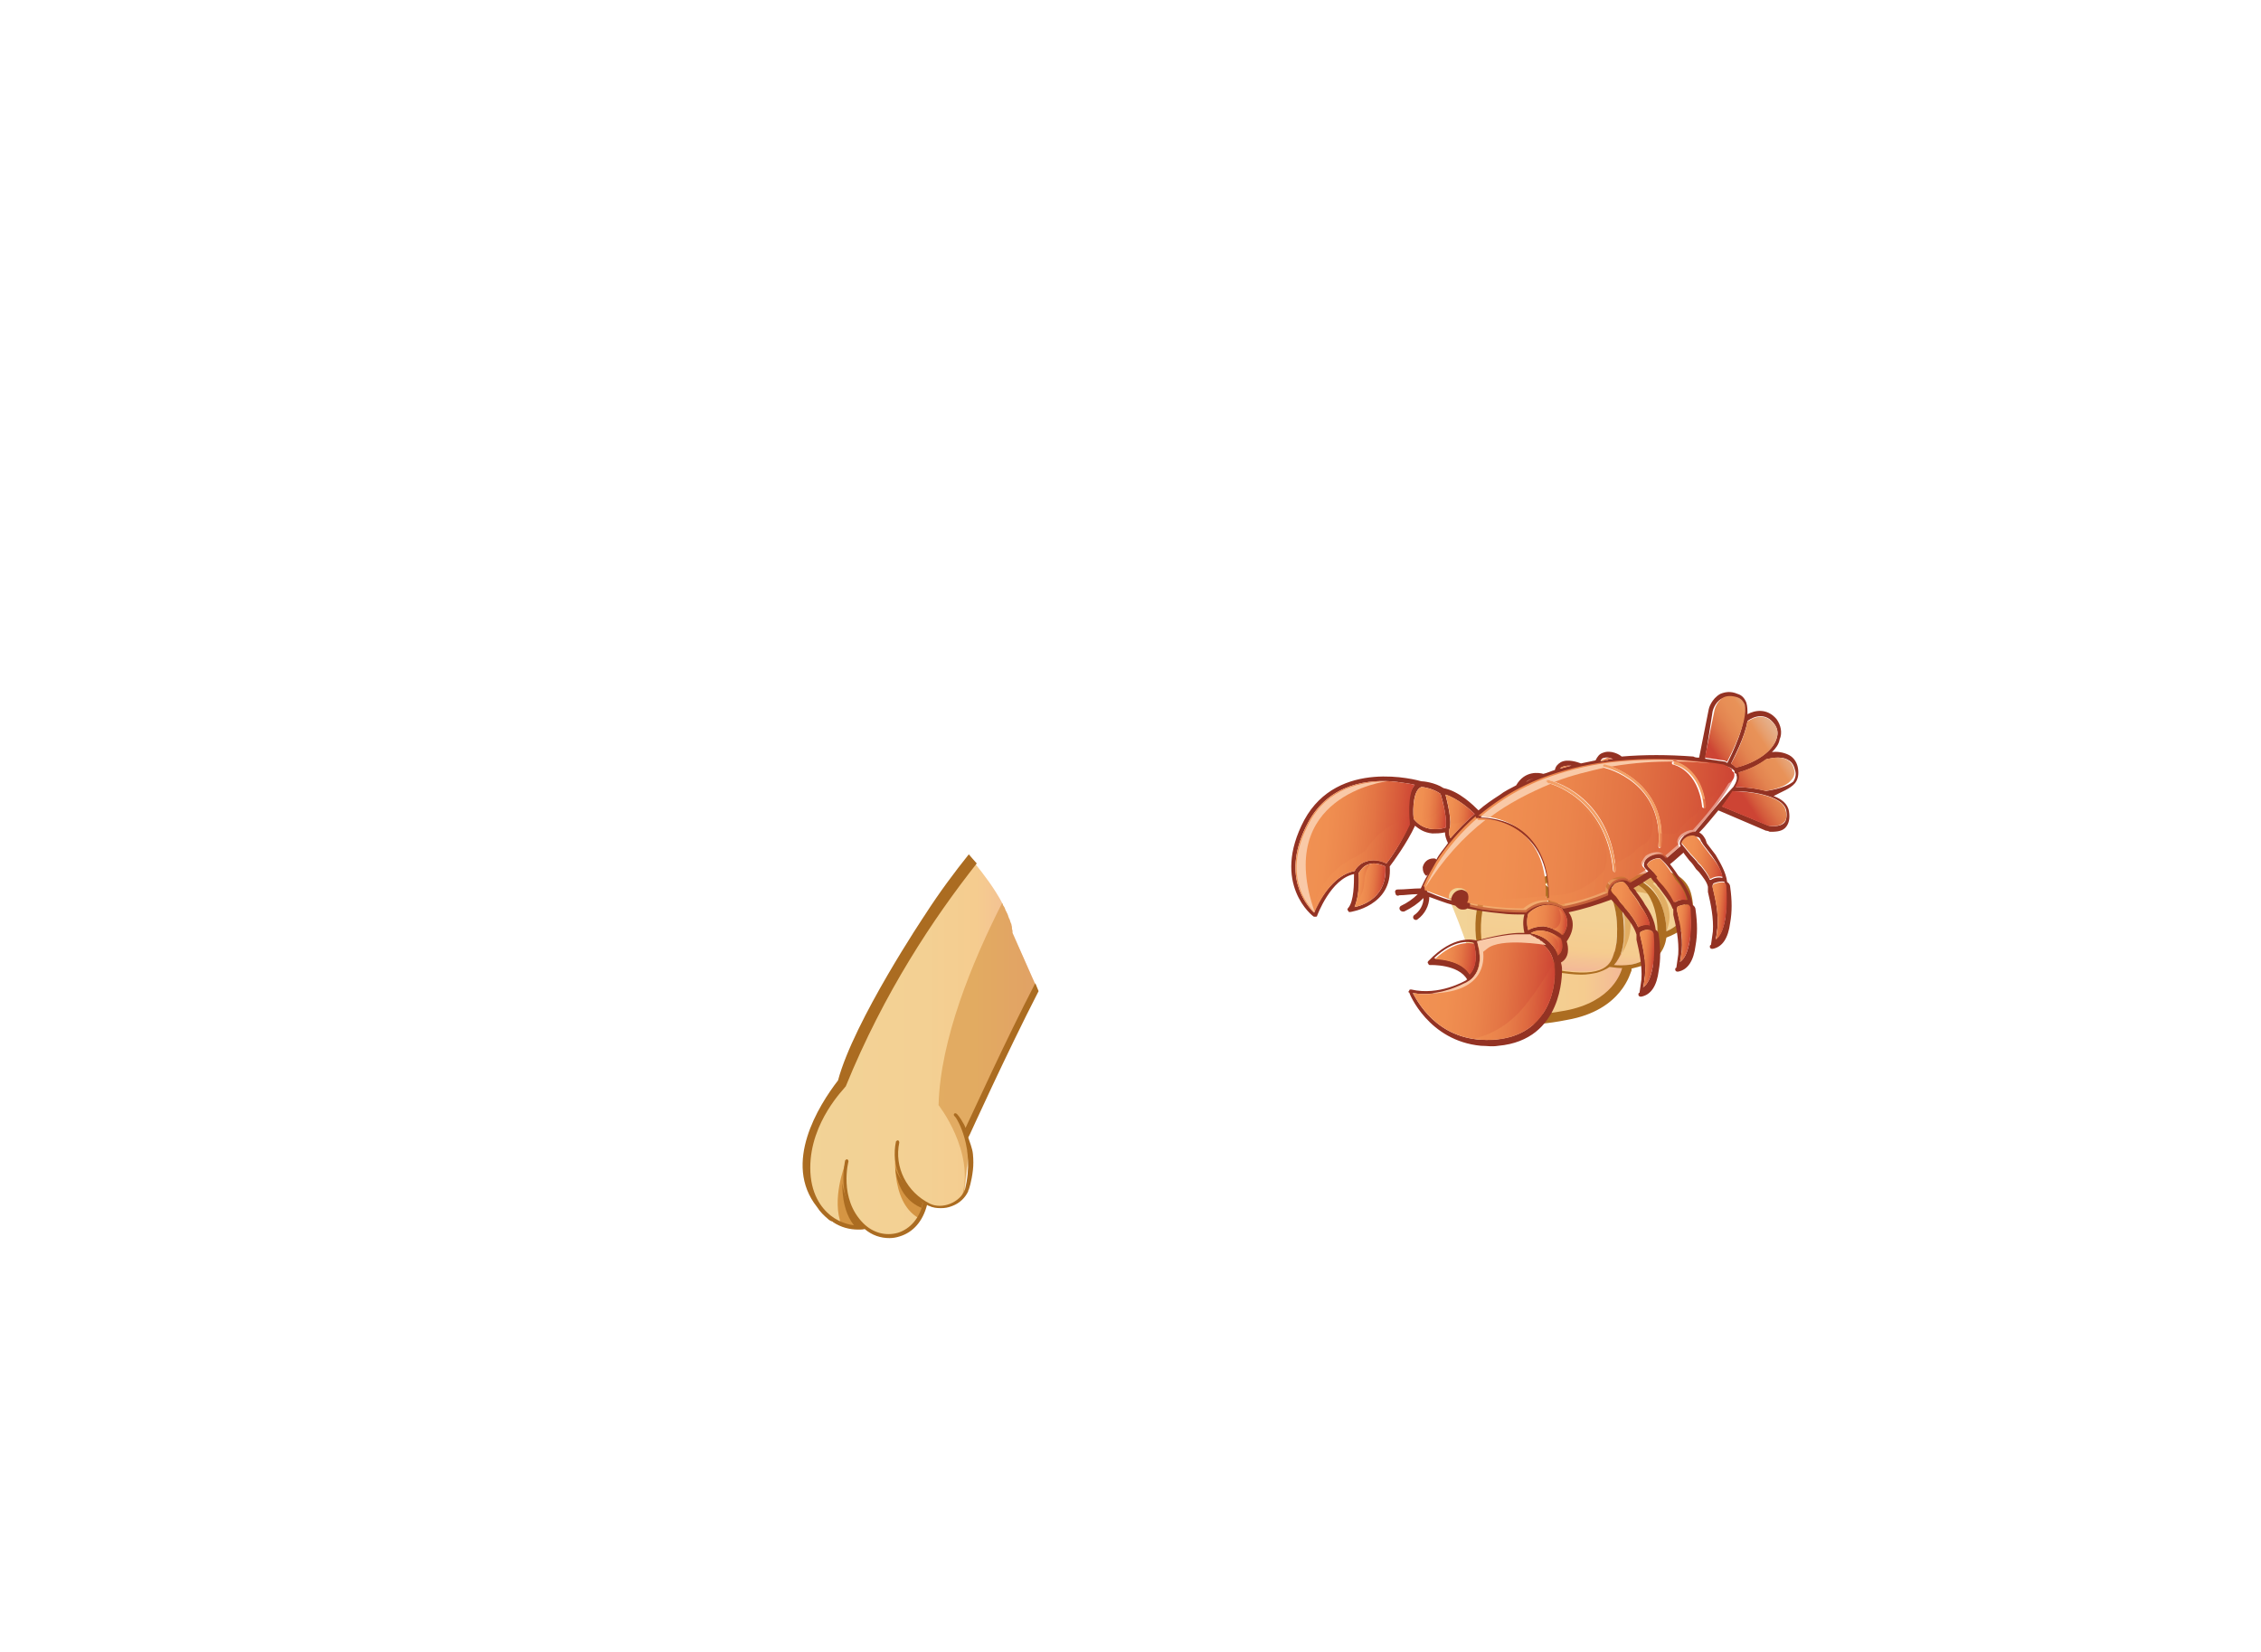 <?xml version="1.0" encoding="utf-8"?>
<!-- Generator: Adobe Illustrator 21.0.0, SVG Export Plug-In . SVG Version: 6.00 Build 0)  -->
<svg version="1.1" id="圖層_1" xmlns="http://www.w3.org/2000/svg" xmlns:xlink="http://www.w3.org/1999/xlink" x="0px" y="0px"
	 viewBox="0 0 822.9 601.4" style="enable-background:new 0 0 822.9 601.4;" xml:space="preserve">
<style type="text/css">
	.st0{fill:url(#SVGID_1_);}
	.st1{fill:#D59543;}
	.st2{fill:#AB6C21;}
	.st3{opacity:0.6;fill:#D59543;enable-background:new    ;}
	.st4{fill:url(#SVGID_2_);}
	.st5{fill:url(#SVGID_3_);}
	.st6{fill:url(#SVGID_4_);}
	.st7{fill:#E1BE3F;}
	.st8{opacity:0.6;fill:#E1BE3F;enable-background:new    ;}
	.st9{fill:url(#SVGID_5_);}
	.st10{fill:#9E9E9F;}
	.st11{fill:#5693AE;}
	.st12{fill:url(#SVGID_6_);}
	.st13{fill:url(#SVGID_7_);}
	.st14{fill:url(#SVGID_8_);}
	.st15{fill:url(#SVGID_9_);}
	.st16{fill:url(#SVGID_10_);}
	.st17{fill:url(#SVGID_11_);}
	.st18{fill:url(#SVGID_12_);}
	.st19{fill:url(#SVGID_13_);}
	.st20{fill:url(#SVGID_14_);}
	.st21{fill:url(#SVGID_15_);}
	.st22{fill:url(#SVGID_16_);}
	.st23{fill:url(#SVGID_17_);}
	.st24{fill:url(#SVGID_18_);}
	.st25{fill:url(#SVGID_19_);}
	.st26{fill:url(#SVGID_20_);}
	.st27{fill:#0D2B47;}
	.st28{opacity:0.53;fill:#21477A;enable-background:new    ;}
	.st29{opacity:0.8;fill:#21477A;enable-background:new    ;}
	.st30{opacity:0.3;fill:#21477A;enable-background:new    ;}
	.st31{fill:url(#SVGID_21_);}
	.st32{fill:#AC6D21;}
	.st33{fill:url(#SVGID_22_);}
	.st34{fill:url(#SVGID_23_);}
	.st35{fill:url(#SVGID_24_);}
	.st36{fill:url(#SVGID_25_);}
	.st37{opacity:0.6;fill:#E2BF40;enable-background:new    ;}
	.st38{fill:#933223;}
	.st39{fill:url(#SVGID_26_);}
	.st40{fill:url(#SVGID_27_);}
	.st41{fill:url(#SVGID_28_);}
	.st42{fill:url(#SVGID_29_);}
	.st43{fill:url(#SVGID_30_);}
	.st44{fill:url(#SVGID_31_);}
	.st45{fill:url(#SVGID_32_);}
	.st46{fill:url(#SVGID_33_);}
	.st47{fill:url(#SVGID_34_);}
	.st48{fill:url(#SVGID_35_);}
	.st49{fill:url(#SVGID_36_);}
	.st50{fill:url(#SVGID_37_);}
	.st51{fill:url(#SVGID_38_);}
	.st52{fill:url(#SVGID_39_);}
	.st53{fill:url(#SVGID_40_);}
	.st54{fill:url(#SVGID_41_);}
	.st55{fill:url(#SVGID_42_);}
	.st56{fill:url(#SVGID_43_);}
	.st57{fill:url(#SVGID_44_);}
	.st58{fill:url(#SVGID_45_);}
	.st59{fill:url(#SVGID_46_);}
	.st60{fill:url(#SVGID_47_);}
	.st61{fill:#F39F65;}
	.st62{opacity:0.6;}
	.st63{fill:url(#SVGID_48_);}
	.st64{fill:url(#SVGID_49_);}
	.st65{fill:url(#SVGID_50_);}
	.st66{fill:url(#SVGID_51_);}
	.st67{fill:url(#SVGID_52_);}
	.st68{opacity:0.6;fill:url(#SVGID_53_);enable-background:new    ;}
	.st69{opacity:0.6;fill:url(#SVGID_54_);enable-background:new    ;}
	.st70{opacity:0.6;fill:url(#SVGID_55_);enable-background:new    ;}
	.st71{opacity:0.6;fill:url(#SVGID_56_);enable-background:new    ;}
	.st72{opacity:0.6;fill:url(#SVGID_57_);enable-background:new    ;}
	.st73{opacity:0.6;fill:url(#SVGID_58_);enable-background:new    ;}
	.st74{opacity:0.6;fill:url(#SVGID_59_);enable-background:new    ;}
	.st75{opacity:0.6;fill:url(#SVGID_60_);enable-background:new    ;}
	.st76{fill:#F9C9A7;}
	.st77{fill:url(#SVGID_61_);}
	.st78{fill:url(#SVGID_62_);}
	.st79{fill:#D6988B;}
	.st80{fill:url(#SVGID_63_);}
	.st81{opacity:0.5;fill:#D6988B;enable-background:new    ;}
	.st82{opacity:0.4;fill:#F3B699;enable-background:new    ;}
	.st83{fill:url(#SVGID_64_);}
	.st84{fill:url(#SVGID_65_);}
	.st85{fill:url(#SVGID_66_);}
	.st86{fill:url(#SVGID_67_);}
	.st87{fill:url(#SVGID_68_);}
	.st88{fill:#236086;}
	.st89{fill:url(#SVGID_69_);}
	.st90{fill:url(#SVGID_70_);}
	.st91{fill:url(#SVGID_71_);}
	.st92{fill:url(#SVGID_72_);}
	.st93{fill:url(#SVGID_73_);}
	.st94{fill:url(#SVGID_74_);}
	.st95{fill:url(#SVGID_75_);}
	.st96{fill:url(#SVGID_76_);}
	.st97{fill:url(#SVGID_77_);}
	.st98{fill:url(#SVGID_78_);}
	.st99{opacity:0.6;fill:url(#SVGID_79_);enable-background:new    ;}
	.st100{fill:url(#SVGID_80_);}
	.st101{fill:url(#SVGID_81_);}
	.st102{fill:url(#SVGID_82_);}
	.st103{fill:url(#SVGID_83_);}
	.st104{opacity:0.6;fill:#8EC0DA;enable-background:new    ;}
	
		.st105{opacity:0.6;fill:none;stroke:#8EC0DA;stroke-width:1.183;stroke-linecap:round;stroke-miterlimit:10;enable-background:new    ;}
	.st106{fill:#95D2E9;}
	.st107{fill:#FFF9F0;}
	.st108{fill:#C5BAAE;}
	.st109{fill:none;stroke:#95D2E9;stroke-width:0.592;stroke-miterlimit:10;}
	.st110{fill:none;stroke:#95D2E9;stroke-width:0.529;stroke-miterlimit:10;}
	.st111{fill:url(#SVGID_84_);}
	.st112{fill:url(#SVGID_85_);}
	.st113{fill:url(#SVGID_86_);}
	.st114{fill:#FCF1CD;}
	.st115{fill:url(#SVGID_87_);}
	.st116{fill:#AC6E21;}
	.st117{fill:url(#SVGID_88_);}
	.st118{fill:url(#SVGID_89_);}
	.st119{opacity:0.3;fill:url(#SVGID_90_);enable-background:new    ;}
	.st120{fill:#E9D288;}
	.st121{opacity:0.6;fill:#AC6E21;enable-background:new    ;}
	.st122{fill:url(#SVGID_91_);}
	.st123{fill:url(#SVGID_92_);}
	.st124{fill:url(#SVGID_93_);}
	.st125{fill:url(#SVGID_94_);}
	.st126{fill:url(#SVGID_95_);}
	.st127{fill:url(#SVGID_96_);}
	.st128{fill:url(#SVGID_97_);}
	.st129{opacity:0.6;fill:#D69644;enable-background:new    ;}
	.st130{fill:url(#SVGID_98_);}
	.st131{fill:url(#SVGID_99_);}
	.st132{fill:url(#SVGID_100_);}
	.st133{fill:url(#SVGID_101_);}
	.st134{fill:url(#SVGID_102_);}
	.st135{fill:url(#SVGID_103_);}
	.st136{fill:url(#SVGID_104_);}
	.st137{fill:url(#SVGID_105_);}
	.st138{fill:url(#SVGID_106_);}
	.st139{fill:url(#SVGID_107_);}
	.st140{fill:url(#SVGID_108_);}
	.st141{fill:url(#SVGID_109_);}
	.st142{fill:url(#SVGID_110_);}
	.st143{fill:url(#SVGID_111_);}
	.st144{fill:url(#SVGID_112_);}
	.st145{fill:url(#SVGID_113_);}
	.st146{fill:url(#SVGID_114_);}
	.st147{fill:url(#SVGID_115_);}
	.st148{fill:url(#SVGID_116_);}
	.st149{fill:url(#SVGID_117_);}
	.st150{fill:url(#SVGID_118_);}
	.st151{fill:url(#SVGID_119_);}
	.st152{fill:url(#SVGID_120_);}
	.st153{fill:url(#SVGID_121_);}
	.st154{fill:url(#SVGID_122_);}
	.st155{fill:url(#SVGID_123_);}
	.st156{fill:url(#SVGID_124_);}
	.st157{opacity:0.6;fill:url(#SVGID_125_);enable-background:new    ;}
	.st158{opacity:0.6;fill:url(#SVGID_126_);enable-background:new    ;}
	.st159{opacity:0.6;fill:url(#SVGID_127_);enable-background:new    ;}
	.st160{opacity:0.6;fill:url(#SVGID_128_);enable-background:new    ;}
	.st161{opacity:0.6;fill:url(#SVGID_129_);enable-background:new    ;}
	.st162{opacity:0.6;fill:url(#SVGID_130_);enable-background:new    ;}
	.st163{opacity:0.6;fill:url(#SVGID_131_);enable-background:new    ;}
	.st164{opacity:0.6;fill:url(#SVGID_132_);enable-background:new    ;}
</style>
<g>
	<g>
		
			<linearGradient id="SVGID_1_" gradientUnits="userSpaceOnUse" x1="291.414" y1="220.15" x2="376.454" y2="220.15" gradientTransform="matrix(1 0 0 -1 0 602)">
			<stop  offset="0" style="stop-color:#F2D397"/>
			<stop  offset="0.533" style="stop-color:#F3D093"/>
			<stop  offset="0.753" style="stop-color:#F5CC8F"/>
			<stop  offset="1" style="stop-color:#F3B699"/>
		</linearGradient>
		<path class="st0" d="M376.6,357.9l-8.1-18.3c0-0.4,0-1-0.2-1.5c0-0.2,0-0.4,0-0.4c0-0.4-0.2-0.8-0.2-1s0-0.4-0.2-0.6
			c-0.2-0.4-0.2-0.8-0.4-1.2c0-0.2,0-0.2-0.2-0.4c-0.2-0.6-0.4-1-0.6-1.7c0-0.2-0.2-0.2-0.2-0.4c-0.2-0.4-0.4-0.8-0.6-1.2
			c0-0.2-0.2-0.4-0.2-0.6c-0.2-0.4-0.4-0.8-0.6-1c0-0.2-0.2-0.4-0.2-0.6c-2.9-5.6-7.1-11-10-14.6c-0.2-0.2-0.2-0.2-0.4-0.4
			c-15.8,20-33.7,47.3-47.9,81.6c0,0-12.9,12.3-12.9,29.8c0,17.5,13.3,23.1,20.6,21.4l0,0c8.1,7.1,19.6,2.7,21.9-8.7v-0.2
			c0.4,0.2,1,0.6,1.7,0.8c4.8,2.5,11.2-0.6,13.3-5l0,0l0,0c0-0.2,0.2-0.4,0.2-0.6l-0.2-0.2l1.7-14.2h-0.4v-3.5l-0.6-2.5
			c0.2-0.6,0.6-1.5,0.8-2.3l0.6-1l0.8-2.5V406c2.7-6.5,6.7-15.4,11.9-26c3.3-6.9,7.3-14.2,11.2-21L376.6,357.9z"/>
	</g>
	<path class="st1" d="M326,418c0,0-2.5,19.2,8.3,25.4l1.9-5.4C336.4,438,324.8,432.2,326,418z"/>
	<path class="st1" d="M307.5,424.1c0,0-5,12.7-1.2,21.9c0,0,3.3,1.2,8.3,0.8C314.6,446.8,305.8,442.4,307.5,424.1z"/>
	<path class="st2" d="M325.8,424.1c0,0-0.2,11.5,9.6,15.6l0.4-1.7C335.8,438,325.6,428.9,325.8,424.1z"/>
	<path class="st2" d="M306.6,430.7c0,0-0.6,10.6,5,16.2l3.5-0.2C315.2,446.8,307.5,439.5,306.6,430.7z"/>
	<path class="st3" d="M376.6,357.9l-8.1-18.3c0-0.4,0-1-0.2-1.5c0-0.2,0-0.4,0-0.4c0-0.4-0.2-0.8-0.2-1s0-0.4-0.2-0.6
		c-0.2-0.4-0.2-0.8-0.4-1.2c0-0.2,0-0.2-0.2-0.4c-0.2-0.6-0.4-1-0.6-1.7c0-0.2-0.2-0.2-0.2-0.4c-0.2-0.4-0.4-0.8-0.6-1.2
		c0-0.2-0.2-0.4-0.2-0.6c-0.2-0.4-0.4-0.8-0.6-1c0-0.2-0.2-0.4-0.2-0.6c0,0,0-0.2-0.2-0.2c-10.8,21.2-22.5,49.6-23.1,73.5
		c0,0,13.3,16.9,8.5,33.3c0.4-0.4,0.6-1,0.8-1.7l0,0l0,0c0-0.2,0.2-0.4,0.2-0.6l-0.2-0.2l1.7-14.2H352v-3.5l-0.8-3.1l1.9-2.7l1-2.5
		l20-43.5c0,0,1-1.2,2.9-4.2L376.6,357.9z"/>
	<g>
		<path class="st2" d="M352.4,414.1l0.6-1.2l0,0c0.2-0.4,13.1-28.9,25-52.1l-1.2-2.9l0,0c-10.8,20.8-22.7,47.1-25.4,52.7
			c-0.4-1.2-0.8-1.7-0.8-1.7l0,0c-1-1.9-2.3-3.5-2.5-3.5c-0.2-0.2-0.6-0.2-0.8,0c-0.2,0.2-0.2,0.6,0,0.8c0.2,0.2,0.6,0.6,0.8,1
			c0,0,6.9,10.6,3.1,25.8l0,0c-0.8,2.3-2.9,4.2-5.4,5.2c-2.5,1-5.2,1-7.3,0c-8.5-4.2-13.1-13.3-11.2-22.3c0-0.4-0.2-0.6-0.4-0.8
			c-0.4,0-0.6,0.2-0.8,0.4c-1.9,8.7,2.1,17.7,9.8,22.5c-1.2,5.4-4.6,9.4-9.2,10.8c-4.4,1.2-9,0-12.5-3.5c-9-9-5.4-22.5-5.4-22.5
			c0-0.4-0.2-0.6-0.4-0.8c-0.4,0-0.6,0.2-0.8,0.4c0,0.2-3.5,14.4,5.8,23.7l0,0c-2.9,0.2-7.3-0.6-11.2-3.7c-3.3-2.7-7.3-7.9-7.3-17.3
			c0-16.9,12.7-29.1,12.7-29.4l0.2-0.2c14-34.4,32.1-61.4,47.7-81.2l-0.2-0.2c-1-1.2-2.1-2.3-2.7-3.1l0,0
			c-5.2,6.5-10.6,13.7-16,22.1l0,0c0,0-25.8,38.5-31.6,60.2c-7.1,9.2-20.2,30.2-7.7,46c1.2,1.9,2.7,3.3,4,4.4c0.4,0.4,1,0.8,1.7,1
			c0.2,0,0.2,0.2,0.2,0.2l0,0c2.9,1.9,6,2.7,9.2,2.7c0.8,0,1.7,0,2.3-0.2c2.7,2.3,5.8,3.3,9,3.3c1.2,0,2.5-0.2,3.7-0.6
			c5-1.5,8.5-5.6,10-11.5c0.2,0.2,0.6,0.4,0.8,0.4c1.2,0.6,2.7,0.8,4.2,0.8c1.5,0,2.7-0.2,4.2-0.8c2.7-1,4.8-3.1,5.8-5.4l0,0
			c0,0,0,0,0-0.2s0.2-0.2,0.2-0.4l0,0c0,0,1-2.7,1.5-7.1c0.2-1.7,0.2-3.7,0-5.8S352.9,415.7,352.4,414.1z"/>
	</g>
</g>
<g>
	<g>
		<g>
			<linearGradient id="SVGID_2_" gradientUnits="userSpaceOnUse" x1="526.74" y1="340.214" x2="592.773" y2="340.214">
				<stop  offset="0" style="stop-color:#F2D397"/>
				<stop  offset="0.432" style="stop-color:#F3D195"/>
				<stop  offset="0.753" style="stop-color:#F5CC8F"/>
				<stop  offset="1" style="stop-color:#F3B699"/>
			</linearGradient>
			<path class="st4" d="M588.1,343.9c0,0,0,0-11.6-10.2c-11.6-10.2-14.4-3.5-14.4-3.5l-13-10.2l-8.1-10.6
				c-5.3,3.9-11.3,11.6-14.1,16.6c5.3,12.3,10.6,27.1,14.4,44.4c5.6,0.7,13.4,1.1,23.2,0.4c26.1-1.4,28.2-19.4,28.2-19.4
				L588.1,343.9z"/>
			<polyline class="st32" points="542,308.3 550.8,319.2 544.5,319.6 538.5,310.8 539.9,307.6 			"/>
		</g>
		<g>
			<path class="st32" d="M565.6,348.8c0,0-0.7,5.3-5.3,5.6l0.7,0.7l4.2-1.4L565.6,348.8z"/>
			
				<linearGradient id="SVGID_3_" gradientUnits="userSpaceOnUse" x1="2256.268" y1="316.852" x2="2259.12" y2="352.971" gradientTransform="matrix(-1 0 0 1 2810.435 0)">
				<stop  offset="0" style="stop-color:#F2D397"/>
				<stop  offset="0.432" style="stop-color:#F3D195"/>
				<stop  offset="0.753" style="stop-color:#F5CC8F"/>
				<stop  offset="1" style="stop-color:#F3B699"/>
			</linearGradient>
			<path class="st5" d="M539.2,331.6c-1.1,6.7-0.4,14.1,1.4,16.2c3.2,3.9,13.4,10.2,24,4.9c0.7-2.1,3.9-15.5-1.8-25.4
				c-1.1-2.1-2.5-3.9-3.9-4.9c-5.3-4.2-11.6-2.8-16.2,0C541.3,323.5,539.9,327,539.2,331.6z"/>
			
				<linearGradient id="SVGID_4_" gradientUnits="userSpaceOnUse" x1="2234.185" y1="318.589" x2="2237.037" y2="354.707" gradientTransform="matrix(-1 0 0 1 2810.435 0)">
				<stop  offset="0" style="stop-color:#F2D397"/>
				<stop  offset="0.432" style="stop-color:#F3D195"/>
				<stop  offset="0.753" style="stop-color:#F5CC8F"/>
				<stop  offset="1" style="stop-color:#F3B699"/>
			</linearGradient>
			<path class="st6" d="M580.4,319.6c-7.4-2.8-14.8,0-18.3,1.8c2.8,2.1,5.3,5.6,6.3,11.6c2.5,11.6,0,17.6-1.8,19.7
				c17.6,3.2,19.7-2.5,20.8-6c0-0.4,0.4-0.7,0.4-1.1c0.7-2.1,1.8-12.3-1.4-19.7C585,322.8,582.8,320.7,580.4,319.6z"/>
			
				<linearGradient id="SVGID_5_" gradientUnits="userSpaceOnUse" x1="2205.223" y1="320.882" x2="2208.074" y2="357" gradientTransform="matrix(-1 0 0 1 2810.435 0)">
				<stop  offset="0" style="stop-color:#F2D397"/>
				<stop  offset="0.432" style="stop-color:#F3D195"/>
				<stop  offset="0.753" style="stop-color:#F5CC8F"/>
				<stop  offset="1" style="stop-color:#F3B699"/>
			</linearGradient>
			<path class="st9" d="M596.6,320.3c2.5,1.1,6,3.9,8.1,9.2c1.1,3.2,1.8,6.3,1.8,9.5c1.8-0.7,4.2-2.1,5.6-4.6
				c1.1-2.1,1.4-4.6,0.7-7.4C610,317.8,606.8,318.5,596.6,320.3z"/>
			
				<linearGradient id="SVGID_6_" gradientUnits="userSpaceOnUse" x1="2215.758" y1="320.051" x2="2218.61" y2="356.168" gradientTransform="matrix(-1 0 0 1 2810.435 0)">
				<stop  offset="0" style="stop-color:#F2D397"/>
				<stop  offset="0.432" style="stop-color:#F3D195"/>
				<stop  offset="0.753" style="stop-color:#F5CC8F"/>
				<stop  offset="1" style="stop-color:#F3B699"/>
			</linearGradient>
			<path class="st12" d="M600.5,348.1c2.1-1.8,3.2-6,3.2-10.9c-0.4-6-2.5-12-5.6-14.1c-4.2-3.2-10.6-3.2-13.7-2.8
				c2.8,2.1,6.3,6.7,7,15.5c0.4,8.5-1.1,12.7-3.5,15.5C590.6,351.6,596.6,351.6,600.5,348.1z"/>
			<path class="st129" d="M596.6,320.3c6-1.1,9.5-1.8,12,0c-0.4,0-4.9-1.1-7,1.4c0,0,9.2,7,4.9,17.3c0-3.2-0.7-6.7-1.8-9.5
				C602.9,323.8,599.4,321.4,596.6,320.3z"/>
			<path class="st129" d="M598,323.1c1.8,1.4,3.2,3.9,4.2,7l-2.1-4.6c0,0-5.3-1.8-9.5-0.4c0,0,7.4,11.6-1.4,23.6l0,0
				c1.4-2.8,2.1-6.7,1.8-13c-0.4-8.8-4.2-13.4-7-15.5C587.4,319.9,593.8,319.9,598,323.1z"/>
			<path class="st129" d="M580.4,319.6c2.5,1.1,4.6,3.2,6,6.3c0,0-8.1-5.3-19.4-1.8c0,0,6.3,9.5,2.5,16.9l0,0c0-2.5-0.4-4.9-1.1-8.5
				c-1.1-6-3.5-9.5-6.3-11.6C565.6,319.6,573,316.8,580.4,319.6z"/>
			<path class="st129" d="M543,322.4c4.2-2.8,10.9-4.2,16.2,0c1.1,0.7,2.1,2.1,2.8,3.2c-5.3-0.4-15.9-0.7-22.5,4.2
				C540.2,326.3,541.3,323.5,543,322.4z"/>
			<path class="st32" d="M538.5,369.6c-0.4,0.7,0.4,1.8,1.1,2.1c0.4,0,4.6,1.4,13,1.4c4.6,0,10.6-0.4,17.6-1.8
				c20.4-3.5,23.2-17.6,23.6-18c0-0.4,0-0.4,0-0.7c1.4-0.4,3.2-0.7,4.6-1.4l0,0c4.9-1.8,7.4-5.3,8.1-9.9c9.2-3.5,10.6-8.5,9.2-15.1
				c-1.4-7-7.4-8.5-7.4-8.5l0,0c-2.8-1.1-6.7-0.4-12,0.7c-1.1,0-1.8,0.4-2.8,0.4c-4.9-1.1-9.9-0.4-10.9-0.4
				c-1.1-0.4-1.4-0.7-1.4-0.7c-8.5-3.5-16.9,0.4-20.4,2.1c-4.6-2.8-9.5-2.1-9.5-2.1l0,0c-3.2,0-6.7,1.4-9.2,2.8
				c-2.8,1.8-4.2,7.4-4.6,10.6c-1.1,6.3-0.4,14.4,1.8,17.3c2.5,3.2,9.2,7.4,16.9,7.4c2.8,0,6-0.7,9.2-2.1c4.2,0.7,7.4,1.1,10.2,1.1
				c2.1,0,4.2-0.4,5.6-0.7l0,0c1.4-0.4,3.2-1.1,4.6-2.1c0.7,0,2.5,0.4,4.2,0.4c0,0,0,0,0.4,0c-0.4,1.4-3.5,12.3-20.8,15.5
				c-19,3.5-28.9,0.4-28.9,0.4C539.9,368.6,538.8,368.9,538.5,369.6z M543,322.4c4.2-2.8,10.9-4.2,16.2,0c1.4,1.4,2.8,2.8,3.9,4.9
				c5.3,9.9,2.1,23.2,1.8,25.4c-10.6,5.3-20.8-1.1-24-4.9c-1.8-2.1-2.5-9.5-1.4-16.2C539.9,327,541.3,323.5,543,322.4z M586.4,326.3
				c3.2,7.4,2.1,17.6,1.4,19.7c0,0.4-0.4,0.7-0.4,1.1c-1.1,3.5-2.8,9.2-20.8,6c1.8-2.5,3.9-8.1,1.8-19.7c-1.1-6-3.5-9.5-6.3-11.6
				c3.5-1.8,10.9-4.6,18.3-1.8C582.8,320.7,585,322.8,586.4,326.3z M612.8,327c0.7,2.8,0.7,5.3-0.7,7.4c-1.4,2.5-3.9,3.9-5.6,4.6
				c0-3.2-0.7-6.7-1.8-9.5c-2.1-5.3-5.6-7.7-8.1-9.2C606.8,318.5,610,317.8,612.8,327z M587.4,351.3c2.5-2.8,4.2-7,3.5-15.5
				c-0.4-8.8-4.2-13.4-7-15.5c3.2-0.4,9.5-0.4,13.7,2.8c3.2,2.5,5.3,8.1,5.6,14.1c0.4,4.9-1.1,8.8-3.2,10.9
				C596.6,351.6,590.6,351.6,587.4,351.3z"/>
		</g>
		<g>
			<path class="st38" d="M653.3,285.1c1.1-1.4,1.4-3.2,1.1-5.3s-1.4-3.9-3.2-4.9c-2.1-1.1-4.6-1.4-6.3-1.1c1.4-1.4,2.5-2.8,2.8-4.6
				c1.1-2.5,0.4-5.3-1.1-7.4c-3.5-4.2-8.1-3.2-10.6-1.8c0-1.4,0-2.8-0.4-4.2c-0.7-1.8-1.8-2.8-3.2-3.2c-2.5-1.1-4.6-0.7-6.3,0
				c-3.2,1.8-4.2,5.3-4.2,5.6l-3.5,17.6c-0.7,0-1.4,0-2.1-0.4c-9.2-0.7-18-0.7-26.1,0c-0.7-0.7-3.9-2.5-6.7-1.4
				c-1.4,0.4-2.1,1.4-2.8,2.8c-1.8,0.4-3.5,0.7-5.3,1.1c-1.1-0.4-4.9-1.8-7.4-0.4c-1.1,0.7-1.8,1.4-2.1,2.8
				c-1.4,0.4-2.8,1.1-4.2,1.4c-1.4-0.4-6.7-1.4-9.9,4.2c-2.1,1.1-4.2,2.1-6,3.5c-2.8,1.8-5.3,3.5-7.7,5.6c-1.8-1.8-7-7-12.7-8.1
				c-3.2-2.1-7.4-2.5-8.1-2.5c-1.4-0.4-30.3-8.5-42.6,14.1c-12.3,23.2,3.2,35.2,3.5,35.2h0.4h0.4c0.4,0,0.4-0.4,0.4-0.4
				s4.9-13.4,13.4-15.1c0,3.2,0,9.9-2.1,12.3c-0.4,0.4-0.4,0.7,0,1.1c0,0.4,0.4,0.4,0.7,0.4l0,0c0,0,15.5-2.1,14.4-16.6
				c1.1-1.4,6.3-8.5,9.2-14.8l0,0c1.4,1.1,3.2,2.5,6.3,2.8c1.4,0,2.8,0,4.6-0.4c0,1.1,0.4,2.5,1.1,3.9c-1.4,2.1-3.2,3.9-4.2,6
				c-0.4-0.4-0.7-0.4-1.1-0.4c-2.1,0-3.5,1.4-3.9,3.2c0,1.4,0.4,2.5,1.4,3.2c0,0,0-0.4,0.4-0.4c-1.1,1.8-1.8,3.5-2.5,4.9
				c-2.8,0-5.6,0.4-8.5,0.4c-0.7,0-1.1,0.7-0.7,1.4c0,0.7,0.7,1.1,1.4,0.7c2.1,0,4.2-0.4,6.7-0.4c-1.8,1.8-3.9,3.2-6,4.2
				c-1.4,0.7-0.4,2.5,1.1,2.1c2.8-1.4,4.9-2.8,7-4.9c0,2.5-1.4,4.9-3.5,6.3c-0.4,0.4-0.4,1.1,0,1.4c0.4,0.4,1.1,0.4,1.4,0
				c2.5-1.8,4.2-4.9,4.2-8.1c2.1,0.7,5.3,2.1,9.5,3.2c0.7,0.7,1.4,1.4,2.5,1.4c0.7,0,1.4,0,1.8-0.4c3.5,0.7,7.7,1.4,12.3,1.8
				c2.8,0.4,5.6,0.4,8.5,0.4c-0.7,2.5-0.4,4.9,0,6.7c-0.7,0-1.4,0-1.8,0c-0.4,0-5.3,0-15.5,2.8c-1.4-0.4-8.5-2.1-17.6,7.4
				c-0.4,0.4-0.4,0.7,0,1.1c0,0.4,0.4,0.4,0.7,0.4c0,0,10.2-0.4,13.4,5.3c-0.4,0-0.4,0.4-0.7,0.4c0,0-9.5,5.6-19.7,3.2
				c-0.4,0-0.7,0-0.7,0.4c-0.4,0.4-0.4,0.7,0,0.7c0,0.4,7,17.6,26.1,19.4c2.1,0,3.9,0.4,6.3,0c23.6-2.1,23.2-26.4,23.2-27.8
				c0-0.4,0-1.1-0.4-2.5c3.2-1.8,2.8-5.6,2.1-7.7c3.5-4.9,2.1-8.8,0.7-10.6c5.3-1.1,10.6-2.8,15.5-4.6c0.4,0.4,0.4,0.4,0.7,0.7
				l0.4,0.4c1.1,1.1,1.8,2.1,2.8,3.2c0.4,0.4,0.7,0.7,1.1,1.4c1.8,2.1,3.5,4.6,4.2,7v0.4v0.4c0,0.4,0,0.7,0,1.1
				c1.1,4.6,2.1,9.5,1.8,14.4c-0.4,3.2-0.7,4.6-0.7,4.9c-0.4,0-0.4,0.4-0.4,0.7c0,0.4,0.4,0.7,0.7,0.7c0,0,0,0,0.4,0l0,0
				c3.5-0.7,5.6-3.9,6.3-9.5c0.7-3.9,0.7-8.1,0-13c0-0.7-0.4-1.4-1.1-1.8c-0.4-3.5-2.1-6.7-3.9-9.2c-0.7-1.4-1.8-2.8-2.8-4.2
				c-0.4-0.4-0.4-0.7-0.7-1.1c-0.4-0.4-0.4-0.4-0.7-0.7c2.1-1.1,4.2-2.5,6.3-3.9c0.4,0.7,0.7,1.1,1.4,1.8l0.4,0.4
				c0.4,0.4,0.7,1.1,1.1,1.4c1.8,2.5,3.9,4.9,4.9,7.4c0,0.4,0.4,0.4,0.4,0.7v0.4v0.4l0,0c0,0.4,0,0.7,0,1.1
				c1.1,4.6,2.1,9.5,1.8,14.4c-0.4,3.2-0.7,4.6-0.7,4.9c-0.4,0-0.4,0.4-0.4,0.7c0,0.4,0.4,0.7,0.7,0.7c0,0,0,0,0.4,0l0,0
				c3.5-0.7,5.6-3.9,6.3-9.5c0.7-3.9,0.7-8.1,0-13c0-0.7-0.4-1.4-1.1-1.8c-0.4-3.2-2.1-6.3-3.9-8.8l-0.4-0.4
				c-1.1-1.8-2.5-3.9-3.9-5.6c1.8-1.4,3.2-2.8,4.9-4.2c0.7,1.1,1.4,1.8,2.1,2.8c1.1,1.1,1.8,2.1,2.5,3.2c0.4,0.4,0.7,0.7,1.1,1.1
				c1.4,1.8,2.8,3.5,3.2,5.3v0.4v0.4l0,0c0,0.4,0,0.7,0,1.1c1.1,4.6,2.1,9.5,1.8,14.4c-0.4,3.2-0.7,4.6-0.7,4.9
				c-0.4,0-0.4,0.4-0.4,0.7c0,0.4,0.4,0.7,0.7,0.7c0,0,0,0,0.4,0l0,0c3.5-0.7,5.6-3.9,6.3-9.5c0.7-3.9,0.7-8.1,0-13
				c0-0.7-0.4-1.4-1.1-1.8c-0.4-3.5-2.5-7-4.2-9.9c-1.1-1.4-2.1-2.8-3.2-4.2c-0.4-1.1-0.4-1.4-0.7-1.8c-0.4-0.7-1.1-1.8-2.1-2.1
				c2.5-2.5,4.6-5.3,7-8.1l17.3,7.4l0,0c0,0,0.7,0,1.4,0.4c1.8,0,4.2,0,5.6-1.4c1.4-1.4,1.8-3.5,1.4-6c-0.4-2.8-2.8-4.6-5.6-5.6
				C648.4,288.2,651.5,287.2,653.3,285.1z M636,262.5C636,262.2,636,262.2,636,262.5c0.4-0.4,5.6-4.2,9.5,0.7
				c1.4,1.8,1.8,3.5,1.1,5.6c-1.4,4.6-7.4,8.8-14.8,10.6c-0.7-0.7-1.1-1.1-1.8-1.4C631.1,275.6,635,268.5,636,262.5z M623.3,259
				c0,0,0.7-3.2,3.2-4.6c1.4-0.7,3.2-0.7,5.3,0c1.1,0.4,1.8,1.1,2.5,2.5c2.1,5.6-4.2,18-5.6,20.8c-0.4,0-0.7-0.4-0.7-0.4
				c-2.5-0.4-4.9-0.7-7.4-1.1L623.3,259z M583.9,275.9c1.1-0.4,2.1,0,3.2,0.4c-0.7,0-1.4,0-2.1,0.4c-0.7,0-1.8,0.4-2.5,0.4
				C582.8,276.3,583.2,275.9,583.9,275.9z M568.8,279.1c1.1-0.4,2.1-0.4,3.2-0.4c-1.4,0.4-2.8,0.7-4.2,1.1
				C568.1,279.4,568.4,279.4,568.8,279.1z M558.2,283.3c-1.1,0.4-1.8,0.7-2.8,1.4C556.1,284,557.1,283.7,558.2,283.3z M493,330.2
				c1.8-4.2,1.8-10.9,1.4-12.3c0.4-0.4,1.4-2.5,3.5-3.2c1.8-0.7,3.9-0.4,6.3,0.7C505,326.3,496.5,329.5,493,330.2z M504.6,314.3
				c-2.8-1.4-5.3-1.4-7.4-0.7c-2.5,0.7-3.9,2.8-4.2,3.5c-8.1,1.4-13.4,11.6-14.8,15.1c-2.8-2.8-12.3-13.7-2.1-32.8
				c7.7-14.4,22.5-15.9,32.1-14.8c2.8,0.4,5.3,0.7,6.7,1.1c-3.2,3.5-2.5,12.7-2.1,14.4C510.6,305.9,506.1,312.5,504.6,314.3z
				 M526.1,301.3c-7.7,2.1-10.9-2.5-11.6-3.2c-0.4-4.2,0-10.6,2.8-11.6c1.1,0,4.6,0.7,7,2.5C525.1,291.4,526.8,298.5,526.1,301.3z
				 M526.1,289.3c4.6,1.4,9.2,5.6,10.6,7c-3.2,2.8-6,5.6-8.8,8.8c-0.7-1.4-0.4-2.8-0.4-3.2C528.6,299.2,526.8,292.1,526.1,289.3z
				 M521.9,348.8c7.4-7,13-6,14.4-5.6c0.4,1.4,2.1,7.4-1.4,11.3C532.1,349.9,525.4,349.2,521.9,348.8z M544.5,378.4
				c-19.7,1.8-27.8-12.3-30.3-16.9c10.2,1.8,19-3.5,19.4-3.5c0.7-0.4,1.1-0.7,1.4-1.1l0,0c4.9-3.9,3.5-10.9,2.8-13
				c9.5-2.5,14.4-2.5,14.4-2.5c4.9,0,8.8,1.4,10.9,3.9c2.8,3.2,2.5,7,2.5,7l0,0C566.3,353.1,567,376.3,544.5,378.4z M567,347.8
				c-0.4-1.4-1.1-2.8-2.5-4.2c-1.8-2.1-4.2-3.2-7.4-3.9c4.6-2.8,9.9,1.4,10.9,2.1C568.4,342.8,569.5,346,567,347.8z M568.8,340.4
				c-1.1-1.1-3.9-2.8-7-3.2c-1.8,0-3.9,0.4-5.6,1.4c-0.4-1.4-0.7-3.5,0-6l0.4-0.4l0,0c1.4-1.4,6.3-4.6,12-1.4
				C568.4,331.6,572.6,334.7,568.8,340.4z M601.5,339.7c0.7,4.6,0.4,8.8,0,12.3c-0.7,3.9-1.8,6.3-3.5,7.4c0.4-1.1,0.4-2.5,0.7-4.2
				c0.4-5.3-0.7-10.2-1.8-14.8c0-0.4,0-0.4,0-0.7l0,0c0-0.4,0.4-0.7,0.7-0.7c0.7-0.4,1.8-0.7,2.5-0.4c0.4,0,0.7,0,1.1,0.4
				C601.5,339,601.5,339.3,601.5,339.7z M594.1,325.2c1.1,1.4,2.1,2.8,2.8,4.2c1.4,2.1,3.2,4.9,3.5,7.4c-1.4-0.4-3.2,0-4.2,0.7l0,0
				c-1.1-2.5-2.8-4.6-4.2-6.3c-0.4-0.4-0.7-0.7-1.1-1.4c-1.1-1.1-1.8-2.1-2.8-3.5c0,0-0.4-0.4-0.7-0.7c-0.4-0.4-1.1-1.1-1.1-1.8
				c0-0.4,0.7-1.4,1.4-2.1c1.1-0.7,2.8-1.1,3.5-0.4c0.7,0.7,1.4,1.4,1.8,2.5C593.8,324.5,593.8,324.9,594.1,325.2z M614.9,330.5
				c0.7,4.6,0.4,8.8,0,12.3c-0.7,3.9-1.8,6.3-3.5,7.4c0.4-1.1,0.4-2.5,0.7-4.2c0.4-5.3-0.7-10.2-1.8-14.8c0-0.4,0-0.4,0-0.7H610l0,0
				h0.4c0-0.4,0.4-0.7,0.7-0.7c1.1-0.4,2.5-0.7,3.5-0.4C614.9,329.8,614.9,330.2,614.9,330.5z M610.3,319.9L610.3,319.9
				c1.8,2.5,3.2,4.9,3.9,7.7c-1.4-0.4-3.2,0-4.2,0.7c0,0,0,0-0.4,0c-1.4-2.8-3.2-5.3-5.3-7.4c-0.4-0.4-0.7-1.1-1.1-1.4v-0.4
				c-0.7-0.7-1.1-1.4-1.8-2.1l0,0l0,0c-0.4-0.4-0.7-0.7-1.1-1.1l-0.4-0.4c-0.4-0.7-0.4-0.7-0.4-0.7c0-0.4,0.7-1.1,1.1-1.4
				c1.1-0.7,3.2-1.4,3.9-0.7C606.8,314.7,608.6,317.5,610.3,319.9z M627.9,322.1c0.7,4.6,0.4,8.8,0,12.3c-0.7,3.9-1.8,6.3-3.5,7.4
				c0.4-1.1,0.4-2.5,0.7-4.2c0.4-5.3-0.7-10.2-1.8-14.8c0-0.4,0-0.4,0-0.7H623l0,0h0.4c0-0.4,0.4-0.7,0.7-0.7
				c1.1-0.4,2.5-0.7,3.5-0.4C627.6,321.4,627.9,321.7,627.9,322.1z M619.1,306.2c0.4,0.4,0.4,0.7,0.7,1.1c1.1,1.4,2.1,2.8,3.2,4.2
				c1.8,2.5,3.5,5.3,3.9,8.1c-1.4-0.4-3.2,0-4.2,0.7c0,0,0,0-0.4,0c-0.7-1.8-2.1-3.5-3.2-4.9c-0.4-0.4-0.7-0.7-1.1-1.1
				c-0.7-1.1-1.8-2.1-2.8-3.2c-1.1-1.4-2.1-2.5-3.2-3.9c0-0.4,0.7-1.4,1.4-1.8c0.7-0.7,2.5-1.1,3.5-0.7
				C618.4,304.4,618.8,305.2,619.1,306.2z M617,302.7c-1.4,0-2.8,0.7-3.9,1.4c-0.7,0.7-2.5,2.5-1.4,3.9l0,0
				c-1.8,1.4-3.2,2.8-4.9,4.2c-0.4-0.4-0.4-0.4-0.7-0.7c-1.4-1.4-4.9-0.4-6.3,0.7c-0.7,0.4-1.4,1.4-1.4,2.1
				c-0.4,1.1,0.4,1.8,0.7,2.1l0.4,0.4l0.4,0.4c-2.1,1.4-4.2,2.8-6.3,3.9c0-0.4-0.4-0.4-0.7-0.7c-1.4-1.4-4.6-0.4-5.6,0.4
				c-0.7,0.4-2.1,1.8-2.1,3.5c0,0.4,0,0.4,0,0.7c-5.3,2.1-10.6,3.9-16.2,4.9c-6.3-3.5-11.6-0.4-13.7,1.4c-7.7,0-14.8-0.7-20.4-2.1
				c0.4-0.4,0.4-1.1,0.4-1.4c0-2.1-1.4-3.5-3.2-3.9c-2.1,0-3.5,1.4-3.9,3.2c0,0.4,0,0.4,0,0.7c-4.2-1.1-7-2.5-8.8-3.2c0,0,0,0,0-0.4
				c0-0.4,0-1.1-0.4-1.1l0,0l0,0l0,0c1.4-2.8,4.2-8.1,4.6-8.8c3.9-6.3,8.8-12,14.4-16.6l0,0c0,0.4,0.4,0.7,0.4,0.7s0,0,0.4,0
				c6,0.4,25,2.8,24.7,28.5c0,0.4,0.4,0.4,0.4,0.7l0,0c0.4,0,0.7-0.4,0.7-0.4c0.7-27.5-21.1-29.6-25.7-29.6l0,0l0,0
				c2.8-2.1,5.6-4.2,8.5-6.3c4.6-2.8,9.5-5.3,14.4-7.4c7.4-2.8,15.5-4.9,24-6c9.5-1.4,20.1-1.4,31-0.4c3.5,0.4,7.4,0.7,11.3,1.4
				c0,0,2.1,0.4,3.2,1.8c0,0,0,0,0,0.4s0.4,0.4,0.7,0.7c0,0,0,0,0,0.4c0.4,1.1,0,2.5-1.1,4.2C625.8,291.8,621.6,297.4,617,302.7z
				 M650.1,294.9c0.4,2.1,0,3.9-0.7,4.6c-1.8,1.8-5.3,1.1-5.6,1.1l-16.9-7c1.4-1.8,2.8-3.9,3.9-5.6
				C636,287.9,648.7,289.3,650.1,294.9z M642.7,287.9c-4.2-1.1-8.8-1.4-10.9-1.4c1.4-2.1,1.8-3.9,1.1-5.3c3.9-1.1,7.4-2.8,10.2-4.9
				h0.4c0,0,4.6-1.4,7.4,0.4c1.4,0.7,2.1,2.1,2.5,3.9c0.4,1.4,0,2.8-0.7,3.9C649.4,287.2,642.7,287.9,642.7,287.9z"/>
			
				<linearGradient id="SVGID_7_" gradientUnits="userSpaceOnUse" x1="489.3" y1="337.158" x2="493.749" y2="337.158" gradientTransform="matrix(0.996 8.810000e-02 -8.810000e-02 0.996 124.894 -102.651)">
				<stop  offset="0" style="stop-color:#F19253"/>
				<stop  offset="0.241" style="stop-color:#F08F51"/>
				<stop  offset="0.454" style="stop-color:#EB854C"/>
				<stop  offset="0.656" style="stop-color:#E37444"/>
				<stop  offset="0.85" style="stop-color:#D85C3B"/>
				<stop  offset="1" style="stop-color:#CD4434"/>
			</linearGradient>
			<path class="st13" d="M587.1,276.3c-0.7,0-1.4,0-2.1,0.4c-0.7,0-1.8,0.4-2.5,0.4c0.4-0.4,0.7-0.7,1.4-0.7
				C585,275.6,586,275.9,587.1,276.3z"/>
			
				<linearGradient id="SVGID_8_" gradientUnits="userSpaceOnUse" x1="462.814" y1="347.12" x2="465.551" y2="347.12" gradientTransform="matrix(0.996 8.810000e-02 -8.810000e-02 0.996 124.894 -102.651)">
				<stop  offset="0" style="stop-color:#F19253"/>
				<stop  offset="0.241" style="stop-color:#F08F51"/>
				<stop  offset="0.454" style="stop-color:#EB854C"/>
				<stop  offset="0.656" style="stop-color:#E37444"/>
				<stop  offset="0.85" style="stop-color:#D85C3B"/>
				<stop  offset="1" style="stop-color:#CD4434"/>
			</linearGradient>
			<path class="st14" d="M558.2,283.3c-1.1,0.4-1.8,0.7-2.8,1.4C556.1,284,557.1,283.7,558.2,283.3z"/>
			
				<linearGradient id="SVGID_9_" gradientUnits="userSpaceOnUse" x1="474.897" y1="341.235" x2="479.014" y2="341.235" gradientTransform="matrix(0.996 8.810000e-02 -8.810000e-02 0.996 124.894 -102.651)">
				<stop  offset="0" style="stop-color:#F19253"/>
				<stop  offset="0.241" style="stop-color:#F08F51"/>
				<stop  offset="0.454" style="stop-color:#EB854C"/>
				<stop  offset="0.656" style="stop-color:#E37444"/>
				<stop  offset="0.85" style="stop-color:#D85C3B"/>
				<stop  offset="1" style="stop-color:#CD4434"/>
			</linearGradient>
			<path class="st15" d="M571.9,278.7c-1.4,0.4-2.8,0.7-4.2,1.1c0.4-0.4,0.7-0.7,1.1-0.7C569.5,278.7,570.9,278.7,571.9,278.7z"/>
			
				<linearGradient id="SVGID_10_" gradientUnits="userSpaceOnUse" x1="404.74" y1="390.479" x2="414.814" y2="390.479" gradientTransform="matrix(0.996 8.810000e-02 -8.810000e-02 0.996 124.894 -102.651)">
				<stop  offset="0" style="stop-color:#F19253"/>
				<stop  offset="0.241" style="stop-color:#F08F51"/>
				<stop  offset="0.454" style="stop-color:#EB854C"/>
				<stop  offset="0.656" style="stop-color:#E37444"/>
				<stop  offset="0.85" style="stop-color:#D85C3B"/>
				<stop  offset="1" style="stop-color:#CD4434"/>
			</linearGradient>
			<path class="st16" d="M493,330.2c1.8-4.2,1.8-10.9,1.4-12.3c0.4-0.4,1.4-2.5,3.5-3.2c1.8-0.7,3.9-0.4,6.3,0.7
				C505,326.3,496.5,329.5,493,330.2z"/>
			
				<linearGradient id="SVGID_11_" gradientUnits="userSpaceOnUse" x1="435.374" y1="413.822" x2="450.414" y2="413.822" gradientTransform="matrix(0.996 8.810000e-02 -8.810000e-02 0.996 124.894 -102.651)">
				<stop  offset="0" style="stop-color:#F19253"/>
				<stop  offset="0.241" style="stop-color:#F08F51"/>
				<stop  offset="0.454" style="stop-color:#EB854C"/>
				<stop  offset="0.656" style="stop-color:#E37444"/>
				<stop  offset="0.85" style="stop-color:#D85C3B"/>
				<stop  offset="1" style="stop-color:#CD4434"/>
			</linearGradient>
			<path class="st17" d="M534.9,354.8c-2.8-4.6-9.5-5.6-12.7-5.6c7.4-7,13-6,14.4-5.6C536.7,345,538.5,350.9,534.9,354.8z"/>
			
				<linearGradient id="SVGID_12_" gradientUnits="userSpaceOnUse" x1="428.787" y1="423.716" x2="479.73" y2="423.716" gradientTransform="matrix(0.996 8.810000e-02 -8.810000e-02 0.996 124.894 -102.651)">
				<stop  offset="0" style="stop-color:#F19253"/>
				<stop  offset="0.241" style="stop-color:#F08F51"/>
				<stop  offset="0.454" style="stop-color:#EB854C"/>
				<stop  offset="0.656" style="stop-color:#E37444"/>
				<stop  offset="0.85" style="stop-color:#D85C3B"/>
				<stop  offset="1" style="stop-color:#CD4434"/>
			</linearGradient>
			<path class="st18" d="M544.5,378.4c-19.7,1.8-27.8-12.3-30.3-16.9c10.2,1.8,19-3.5,19.4-3.5c0.7-0.4,1.1-0.7,1.4-1.1l0,0
				c4.9-3.9,3.5-10.9,2.8-13c9.5-2.5,14.4-2.5,14.4-2.5c4.9,0,8.8,1.4,10.9,3.9c2.8,3.2,2.5,7,2.5,7l0,0
				C566.3,353.1,567,376.3,544.5,378.4z"/>
			
				<linearGradient id="SVGID_13_" gradientUnits="userSpaceOnUse" x1="469.774" y1="405.483" x2="481.432" y2="405.483" gradientTransform="matrix(0.996 8.810000e-02 -8.810000e-02 0.996 124.894 -102.651)">
				<stop  offset="0" style="stop-color:#F19253"/>
				<stop  offset="0.241" style="stop-color:#F08F51"/>
				<stop  offset="0.454" style="stop-color:#EB854C"/>
				<stop  offset="0.656" style="stop-color:#E37444"/>
				<stop  offset="0.85" style="stop-color:#D85C3B"/>
				<stop  offset="1" style="stop-color:#CD4434"/>
			</linearGradient>
			<path class="st19" d="M567,347.8c-0.4-1.4-1.1-2.8-2.5-4.2c-1.8-2.1-4.2-3.2-7.4-3.9c4.6-2.8,9.9,1.4,10.9,2.1
				C568.4,342.8,569.5,346,567,347.8z"/>
			
				<linearGradient id="SVGID_14_" gradientUnits="userSpaceOnUse" x1="467.442" y1="397.005" x2="482.369" y2="397.005" gradientTransform="matrix(0.996 8.810000e-02 -8.810000e-02 0.996 124.894 -102.651)">
				<stop  offset="0" style="stop-color:#F19253"/>
				<stop  offset="0.241" style="stop-color:#F08F51"/>
				<stop  offset="0.454" style="stop-color:#EB854C"/>
				<stop  offset="0.656" style="stop-color:#E37444"/>
				<stop  offset="0.85" style="stop-color:#D85C3B"/>
				<stop  offset="1" style="stop-color:#CD4434"/>
			</linearGradient>
			<path class="st20" d="M568.8,340.4c-1.1-1.1-3.9-2.8-7-3.2c-1.8,0-3.9,0.4-5.6,1.4c-0.4-1.4-0.7-3.5,0-6l0.4-0.4l0,0
				c1.4-1.4,6.3-4.6,12-1.4C568.4,331.6,572.6,334.7,568.8,340.4z"/>
			
				<linearGradient id="SVGID_15_" gradientUnits="userSpaceOnUse" x1="497.419" y1="388.978" x2="512.546" y2="388.978" gradientTransform="matrix(0.996 8.810000e-02 -8.810000e-02 0.996 124.894 -102.651)">
				<stop  offset="0" style="stop-color:#F19253"/>
				<stop  offset="0.241" style="stop-color:#F08F51"/>
				<stop  offset="0.454" style="stop-color:#EB854C"/>
				<stop  offset="0.656" style="stop-color:#E37444"/>
				<stop  offset="0.85" style="stop-color:#D85C3B"/>
				<stop  offset="1" style="stop-color:#CD4434"/>
			</linearGradient>
			<path class="st21" d="M600.5,336.9c-1.4-0.4-3.2,0-4.2,0.7l0,0c-1.1-2.5-2.8-4.6-4.2-6.3c-0.4-0.4-0.7-0.7-1.1-1.4
				c-1.1-1.1-1.8-2.1-2.8-3.5c0,0-0.4-0.4-0.7-0.7c-0.4-0.4-1.1-1.1-1.1-1.8c0-0.4,0.7-1.4,1.4-2.1c1.1-0.7,2.8-1.1,3.5-0.4
				c0.7,0.7,1.4,1.4,1.8,2.5c0.4,0.4,0.4,0.7,0.7,1.1c1.1,1.4,2.1,2.8,2.8,4.2C598.3,331.6,600.1,334,600.5,336.9z"/>
			
				<linearGradient id="SVGID_16_" gradientUnits="userSpaceOnUse" x1="508.921" y1="408.084" x2="515.006" y2="408.084" gradientTransform="matrix(0.996 8.810000e-02 -8.810000e-02 0.996 124.894 -102.651)">
				<stop  offset="0" style="stop-color:#F19253"/>
				<stop  offset="0.241" style="stop-color:#F08F51"/>
				<stop  offset="0.454" style="stop-color:#EB854C"/>
				<stop  offset="0.656" style="stop-color:#E37444"/>
				<stop  offset="0.85" style="stop-color:#D85C3B"/>
				<stop  offset="1" style="stop-color:#CD4434"/>
			</linearGradient>
			<path class="st22" d="M601.5,352c-0.7,3.9-1.8,6.3-3.5,7.4c0.4-1.1,0.4-2.5,0.7-4.2c0.4-5.3-0.7-10.2-1.8-14.8c0-0.4,0-0.4,0-0.7
				l0,0c0-0.4,0.4-0.7,0.7-0.7c0.7-0.4,1.8-0.7,2.5-0.4c0.4,0,0.7,0,1.1,0.4c0.4,0.4,0.7,0.7,0.7,1.1
				C602.2,344.2,602.2,348.5,601.5,352z"/>
			
				<linearGradient id="SVGID_17_" gradientUnits="userSpaceOnUse" x1="520.993" y1="397.746" x2="527.528" y2="397.746" gradientTransform="matrix(0.996 8.810000e-02 -8.810000e-02 0.996 124.894 -102.651)">
				<stop  offset="0" style="stop-color:#F19253"/>
				<stop  offset="0.241" style="stop-color:#F08F51"/>
				<stop  offset="0.454" style="stop-color:#EB854C"/>
				<stop  offset="0.656" style="stop-color:#E37444"/>
				<stop  offset="0.85" style="stop-color:#D85C3B"/>
				<stop  offset="1" style="stop-color:#CD4434"/>
			</linearGradient>
			<path class="st23" d="M614.9,342.8c-0.7,3.9-1.8,6.3-3.5,7.4c0.4-1.1,0.4-2.5,0.7-4.2c0.4-5.3-0.7-10.2-1.8-14.8
				c0-0.4,0-0.4,0-0.7H610l0,0h0.4c0-0.4,0.4-0.7,0.7-0.7c1.1-0.4,2.5-0.7,3.5-0.4c0.4,0.4,0.7,0.7,0.7,1.1
				C615.6,335.1,615.6,339.3,614.9,342.8z"/>
			
				<linearGradient id="SVGID_18_" gradientUnits="userSpaceOnUse" x1="509.95" y1="379.078" x2="525.068" y2="379.078" gradientTransform="matrix(0.996 8.810000e-02 -8.810000e-02 0.996 124.894 -102.651)">
				<stop  offset="0" style="stop-color:#F19253"/>
				<stop  offset="0.241" style="stop-color:#F08F51"/>
				<stop  offset="0.454" style="stop-color:#EB854C"/>
				<stop  offset="0.656" style="stop-color:#E37444"/>
				<stop  offset="0.85" style="stop-color:#D85C3B"/>
				<stop  offset="1" style="stop-color:#CD4434"/>
			</linearGradient>
			<path class="st24" d="M613.8,327.7c-1.4-0.4-3.2,0-4.2,0.7c0,0,0,0-0.4,0c-1.4-2.8-3.2-5.3-5.3-7.4c-0.4-0.4-0.7-1.1-1.1-1.4
				l0.4-0.4c-0.7-0.7-1.1-1.4-1.8-2.1l0,0l0,0c-0.4-0.4-0.7-0.7-1.1-1.1l-0.4-0.4c-0.4-0.7-0.4-0.7-0.4-0.7c0-0.4,0.7-1.1,1.1-1.4
				c1.1-0.7,3.2-1.4,3.9-0.7c2.1,2.1,3.9,4.9,5.3,7.4l0.4,0.4C611.7,322.4,613.5,324.9,613.8,327.7z"/>
			
				<linearGradient id="SVGID_19_" gradientUnits="userSpaceOnUse" x1="533.173" y1="388.528" x2="539.707" y2="388.528" gradientTransform="matrix(0.996 8.810000e-02 -8.810000e-02 0.996 124.894 -102.651)">
				<stop  offset="0" style="stop-color:#F19253"/>
				<stop  offset="0.241" style="stop-color:#F08F51"/>
				<stop  offset="0.454" style="stop-color:#EB854C"/>
				<stop  offset="0.656" style="stop-color:#E37444"/>
				<stop  offset="0.85" style="stop-color:#D85C3B"/>
				<stop  offset="1" style="stop-color:#CD4434"/>
			</linearGradient>
			<path class="st25" d="M627.9,334.7c-0.7,3.9-1.8,6.3-3.5,7.4c0.4-1.1,0.4-2.5,0.7-4.2c0.4-5.3-0.7-10.2-1.8-14.8
				c0-0.4,0-0.4,0-0.7H623l0,0h0.4c0-0.4,0.4-0.7,0.7-0.7c1.1-0.4,2.5-0.7,3.5-0.4c0.4,0.4,0.7,0.7,0.7,1.1
				C628.6,326.6,628.6,330.9,627.9,334.7z"/>
			
				<linearGradient id="SVGID_20_" gradientUnits="userSpaceOnUse" x1="522.109" y1="369.616" x2="537.247" y2="369.616" gradientTransform="matrix(0.996 8.810000e-02 -8.810000e-02 0.996 124.894 -102.651)">
				<stop  offset="0" style="stop-color:#F19253"/>
				<stop  offset="0.241" style="stop-color:#F08F51"/>
				<stop  offset="0.454" style="stop-color:#EB854C"/>
				<stop  offset="0.656" style="stop-color:#E37444"/>
				<stop  offset="0.85" style="stop-color:#D85C3B"/>
				<stop  offset="1" style="stop-color:#CD4434"/>
			</linearGradient>
			<path class="st26" d="M626.9,319.2c-1.4-0.4-3.2,0-4.2,0.7c0,0,0,0-0.4,0c-0.7-1.8-2.1-3.5-3.2-4.9c-0.4-0.4-0.7-0.7-1.1-1.1
				c-0.7-1.1-1.8-2.1-2.8-3.2c-1.1-1.4-2.1-2.5-3.2-3.9c0-0.4,0.7-1.4,1.4-1.8c0.7-0.7,2.5-1.1,3.5-0.7c0.7,0.4,1.1,1.1,1.8,1.8
				c0.4,0.4,0.4,0.7,0.7,1.1c1.1,1.4,2.1,2.8,3.2,4.2C624.4,313.6,626.5,316.4,626.9,319.2z"/>
			
				<linearGradient id="SVGID_21_" gradientUnits="userSpaceOnUse" x1="571.966" y1="330.165" x2="545.986" y2="350.917" gradientTransform="matrix(0.996 8.810000e-02 -8.810000e-02 0.996 124.894 -102.651)">
				<stop  offset="0" style="stop-color:#E4BFA5"/>
				<stop  offset="0.12" style="stop-color:#E4BDA2"/>
				<stop  offset="0.226" style="stop-color:#E5B797"/>
				<stop  offset="0.326" style="stop-color:#E6AD86"/>
				<stop  offset="0.423" style="stop-color:#E79F6E"/>
				<stop  offset="0.495" style="stop-color:#E89258"/>
				<stop  offset="0.609" style="stop-color:#E78E56"/>
				<stop  offset="0.717" style="stop-color:#E38450"/>
				<stop  offset="0.822" style="stop-color:#DD7347"/>
				<stop  offset="0.925" style="stop-color:#D45B3C"/>
				<stop  offset="1" style="stop-color:#CD4434"/>
			</linearGradient>
			<path class="st31" d="M649.1,299.5c-1.8,1.8-5.3,1.1-5.6,1.1l-16.9-7c1.4-1.8,2.8-3.9,3.9-5.6c5.3,0,18.3,1.4,19.4,7
				C650.5,297.1,650.1,298.8,649.1,299.5z"/>
			
				<linearGradient id="SVGID_22_" gradientUnits="userSpaceOnUse" x1="567.118" y1="324.096" x2="541.138" y2="344.848" gradientTransform="matrix(0.996 8.810000e-02 -8.810000e-02 0.996 124.894 -102.651)">
				<stop  offset="0" style="stop-color:#E4BFA5"/>
				<stop  offset="0.12" style="stop-color:#E4BDA2"/>
				<stop  offset="0.226" style="stop-color:#E5B797"/>
				<stop  offset="0.326" style="stop-color:#E6AD86"/>
				<stop  offset="0.423" style="stop-color:#E79F6E"/>
				<stop  offset="0.495" style="stop-color:#E89258"/>
				<stop  offset="0.609" style="stop-color:#E78E56"/>
				<stop  offset="0.717" style="stop-color:#E38450"/>
				<stop  offset="0.822" style="stop-color:#DD7347"/>
				<stop  offset="0.925" style="stop-color:#D45B3C"/>
				<stop  offset="1" style="stop-color:#CD4434"/>
			</linearGradient>
			<path class="st33" d="M651.9,284c-2.5,3.2-9.5,3.9-9.5,3.9c-4.2-1.1-8.8-1.4-10.9-1.4c1.4-2.1,1.8-3.9,1.1-5.3
				c3.9-1.1,7.4-2.8,10.2-4.9h0.4c0,0,4.6-1.4,7.4,0.4c1.4,0.7,2.1,2.1,2.5,3.9C653.3,281.6,652.9,283,651.9,284z"/>
			
				<linearGradient id="SVGID_23_" gradientUnits="userSpaceOnUse" x1="558.694" y1="313.549" x2="532.714" y2="334.301" gradientTransform="matrix(0.996 8.810000e-02 -8.810000e-02 0.996 124.894 -102.651)">
				<stop  offset="0" style="stop-color:#E4BFA5"/>
				<stop  offset="0.12" style="stop-color:#E4BDA2"/>
				<stop  offset="0.226" style="stop-color:#E5B797"/>
				<stop  offset="0.326" style="stop-color:#E6AD86"/>
				<stop  offset="0.423" style="stop-color:#E79F6E"/>
				<stop  offset="0.495" style="stop-color:#E89258"/>
				<stop  offset="0.609" style="stop-color:#E78E56"/>
				<stop  offset="0.717" style="stop-color:#E38450"/>
				<stop  offset="0.822" style="stop-color:#DD7347"/>
				<stop  offset="0.925" style="stop-color:#D45B3C"/>
				<stop  offset="1" style="stop-color:#CD4434"/>
			</linearGradient>
			<path class="st34" d="M646.6,268.9c-1.4,4.6-7.4,8.8-14.8,10.6c-0.7-0.7-1.1-1.1-1.8-1.4c1.4-2.5,4.9-9.5,6-15.5l0,0
				c0.4,0,5.3-4.2,9.5,0.7C646.9,264.6,647.3,266.8,646.6,268.9z"/>
			
				<linearGradient id="SVGID_24_" gradientUnits="userSpaceOnUse" x1="553.308" y1="306.807" x2="527.329" y2="327.559" gradientTransform="matrix(0.996 8.810000e-02 -8.810000e-02 0.996 124.894 -102.651)">
				<stop  offset="0" style="stop-color:#E4BFA5"/>
				<stop  offset="0.12" style="stop-color:#E4BDA2"/>
				<stop  offset="0.226" style="stop-color:#E5B797"/>
				<stop  offset="0.326" style="stop-color:#E6AD86"/>
				<stop  offset="0.423" style="stop-color:#E79F6E"/>
				<stop  offset="0.495" style="stop-color:#E89258"/>
				<stop  offset="0.609" style="stop-color:#E78E56"/>
				<stop  offset="0.717" style="stop-color:#E38450"/>
				<stop  offset="0.822" style="stop-color:#DD7347"/>
				<stop  offset="0.925" style="stop-color:#D45B3C"/>
				<stop  offset="1" style="stop-color:#CD4434"/>
			</linearGradient>
			<path class="st35" d="M628.6,277.3c-0.4,0-0.7-0.4-0.7-0.4c-2.5-0.4-4.9-0.7-7.4-1.1l3.5-17.3c0,0,0.7-3.2,3.2-4.6
				c1.4-0.7,3.2-0.7,5.3,0c1.1,0.4,1.8,1.1,2.5,2.5C636.4,262.5,630,274.5,628.6,277.3z"/>
			
				<linearGradient id="SVGID_25_" gradientUnits="userSpaceOnUse" x1="429.75" y1="364.428" x2="538.409" y2="364.428" gradientTransform="matrix(0.996 8.810000e-02 -8.810000e-02 0.996 124.894 -102.651)">
				<stop  offset="0" style="stop-color:#F19253"/>
				<stop  offset="0.241" style="stop-color:#F08F51"/>
				<stop  offset="0.454" style="stop-color:#EB854C"/>
				<stop  offset="0.656" style="stop-color:#E37444"/>
				<stop  offset="0.85" style="stop-color:#D85C3B"/>
				<stop  offset="1" style="stop-color:#CD4434"/>
			</linearGradient>
			<path class="st36" d="M631.1,281.2L631.1,281.2c-0.4-0.4-0.7-0.4-0.7-0.7c0,0,0,0,0-0.4c-1.1-1.1-3.2-1.8-3.2-1.8
				c-3.9-0.7-7.7-1.1-11.3-1.4c-10.9-1.1-21.5-0.7-31,0.4c-8.5,1.1-16.6,3.2-24,6c-5.3,2.1-10.2,4.6-14.4,7.4
				c-2.8,1.8-5.6,3.9-8.5,6.3l0,0l0,0c4.2,0,26.1,2.1,25.7,29.6c0,0.4-0.4,0.4-0.7,0.4l0,0c-0.4,0-0.4-0.4-0.4-0.7
				c0.7-25.7-18.7-28.5-24.7-28.5h-0.4c-0.4,0-0.4-0.4-0.4-0.7l0,0c-5.6,4.9-10.6,10.6-14.4,16.6c-0.4,0.7-3.5,6-4.6,8.8l0,0l0,0
				l0,0c0.4,0.4,0.4,0.7,0.4,1.1c0,0,0,0,0,0.4c1.8,0.7,4.9,1.8,8.8,3.2c0-0.4,0-0.4,0-0.7c0-2.1,1.8-3.5,3.9-3.2
				c2.1,0,3.5,1.8,3.2,3.9c0,0.7-0.4,1.1-0.4,1.4c5.6,1.1,12.7,2.1,20.4,2.1c2.1-1.8,7-4.9,13.7-1.4c5.6-1.1,10.9-2.5,16.2-4.9
				c0-0.4,0-0.4,0-0.7c0-1.4,1.4-3.2,2.1-3.5c1.1-0.7,4.2-1.8,5.6-0.4c0.4,0,0.4,0.4,0.7,0.7c2.1-1.1,4.2-2.5,6.3-3.9l-0.4-0.4
				l-0.4-0.4c-0.4-0.4-1.1-1.1-0.7-2.1c0.4-0.7,1.1-1.8,1.4-2.1c1.4-1.1,4.6-2.1,6.3-0.7c0.4,0.4,0.4,0.4,0.7,0.7
				c1.8-1.4,3.2-2.8,4.9-4.2l0,0c-1.1-1.4,0.7-3.5,1.4-3.9c1.1-0.7,2.5-1.4,3.9-1.4c4.6-4.9,9.2-10.6,13-16.9
				C631.1,284,631.5,282.6,631.1,281.2z M587.8,317.5C587.4,317.5,587.4,317.5,587.8,317.5c-0.4,0-0.7-0.4-0.7-0.4
				c-2.5-27.1-23.6-32.1-24-32.1s-0.4-0.4-0.4-0.7s0.4-0.4,0.7-0.4c0.4,0,22.5,4.9,24.7,32.8C588.1,317.1,587.8,317.5,587.8,317.5z
				 M604,308.7c-0.4,0-0.4-0.4-0.4-0.7c1.8-23.2-18.7-28.2-19.7-28.5c-0.4,0-0.4-0.4-0.4-0.7s0.4-0.4,0.7-0.4
				c0.4,0,22.5,5.6,20.4,29.6C604.7,308.3,604.3,308.7,604,308.7z M620.2,294.2L620.2,294.2c-0.4,0-0.7-0.4-0.7-0.4
				c-1.4-13.7-10.6-15.5-10.6-15.5c-0.4,0-0.4-0.4-0.4-0.7s0.4-0.4,0.7-0.4c0,0,10.2,2.1,11.6,16.6
				C620.9,293.9,620.5,294.2,620.2,294.2z"/>
			
				<linearGradient id="SVGID_26_" gradientUnits="userSpaceOnUse" x1="434.253" y1="362.9" x2="445.416" y2="362.9" gradientTransform="matrix(0.996 8.810000e-02 -8.810000e-02 0.996 124.894 -102.651)">
				<stop  offset="0" style="stop-color:#F19253"/>
				<stop  offset="0.241" style="stop-color:#F08F51"/>
				<stop  offset="0.454" style="stop-color:#EB854C"/>
				<stop  offset="0.656" style="stop-color:#E37444"/>
				<stop  offset="0.85" style="stop-color:#D85C3B"/>
				<stop  offset="1" style="stop-color:#CD4434"/>
			</linearGradient>
			<path class="st39" d="M536.7,296.3c-3.2,2.8-6,5.6-8.8,8.8c-0.7-1.4-0.4-2.8-0.4-3.2c1.1-2.8-0.7-9.9-1.4-12.7
				C530.7,290.7,535.3,294.9,536.7,296.3z"/>
			
				<linearGradient id="SVGID_27_" gradientUnits="userSpaceOnUse" x1="423.086" y1="360.492" x2="435.254" y2="360.492" gradientTransform="matrix(0.996 8.810000e-02 -8.810000e-02 0.996 124.894 -102.651)">
				<stop  offset="0" style="stop-color:#F19253"/>
				<stop  offset="0.241" style="stop-color:#F08F51"/>
				<stop  offset="0.454" style="stop-color:#EB854C"/>
				<stop  offset="0.656" style="stop-color:#E37444"/>
				<stop  offset="0.85" style="stop-color:#D85C3B"/>
				<stop  offset="1" style="stop-color:#CD4434"/>
			</linearGradient>
			<path class="st40" d="M526.1,301.3c-7.7,2.1-10.9-2.5-11.6-3.2c-0.4-4.2,0-10.6,2.8-11.6c1.1,0,4.6,0.7,7,2.5
				C525.1,291.4,526.8,298.5,526.1,301.3z"/>
			
				<linearGradient id="SVGID_28_" gradientUnits="userSpaceOnUse" x1="382.249" y1="377.101" x2="423.143" y2="377.101" gradientTransform="matrix(0.996 8.810000e-02 -8.810000e-02 0.996 124.894 -102.651)">
				<stop  offset="0" style="stop-color:#F19253"/>
				<stop  offset="0.241" style="stop-color:#F08F51"/>
				<stop  offset="0.454" style="stop-color:#EB854C"/>
				<stop  offset="0.656" style="stop-color:#E37444"/>
				<stop  offset="0.85" style="stop-color:#D85C3B"/>
				<stop  offset="1" style="stop-color:#CD4434"/>
			</linearGradient>
			<path class="st41" d="M513.1,300.2c-2.5,5.6-7,12.3-8.5,14.1c-2.8-1.4-5.3-1.4-7.4-0.7c-2.5,0.7-3.9,2.8-4.2,3.5
				c-8.1,1.4-13.4,11.6-14.8,15.1c-2.8-2.8-12.3-13.7-2.1-32.8c7.7-14.4,22.5-15.9,32.1-14.8c2.8,0.4,5.3,0.7,6.7,1.1
				C512,289.3,513.1,298.5,513.1,300.2z"/>
			<path class="st61" d="M588.1,316.8c0,0.4-0.4,0.7-0.4,0.7l0,0c-0.4,0-0.4-0.4-0.4-0.4c-2.5-27.1-23.6-32.1-24-32.1
				c-0.4,0-0.4-0.4-0.4-0.7s0.4-0.4,0.7-0.4C563.5,284,585.7,288.9,588.1,316.8z"/>
			<path class="st61" d="M604.7,308c0,0.4-0.4,0.4-0.7,0.4c-0.4,0-0.4-0.4-0.4-0.7c1.8-23.2-18.7-28.2-19.7-28.5
				c-0.4,0-0.4-0.4-0.4-0.7s0.4-0.4,0.7-0.4C584.6,278.4,606.8,284,604.7,308z"/>
			<path class="st61" d="M620.9,293.5c0,0.4-0.4,0.7-0.4,0.7l0,0c-0.4,0-0.4-0.4-0.4-0.4c-1.4-13.7-10.6-15.5-10.6-15.5
				c-0.4,0-0.4-0.4-0.4-0.7s0.4-0.4,0.7-0.4C609.3,277,619.5,279.1,620.9,293.5z"/>
			<g class="st62">
				
					<linearGradient id="SVGID_29_" gradientUnits="userSpaceOnUse" x1="435.804" y1="392.434" x2="439.702" y2="392.434" gradientTransform="matrix(0.996 8.810000e-02 -8.810000e-02 0.996 124.894 -102.651)">
					<stop  offset="0" style="stop-color:#F19253"/>
					<stop  offset="0.241" style="stop-color:#F08F51"/>
					<stop  offset="0.454" style="stop-color:#EB854C"/>
					<stop  offset="0.656" style="stop-color:#E37444"/>
					<stop  offset="0.85" style="stop-color:#D85C3B"/>
					<stop  offset="1" style="stop-color:#CD4434"/>
				</linearGradient>
				<path class="st42" d="M524.4,326.3l3.9,1.1V327l0,0C526.8,327,525.4,326.6,524.4,326.3L524.4,326.3z"/>
				
					<linearGradient id="SVGID_30_" gradientUnits="userSpaceOnUse" x1="446.555" y1="366.972" x2="538.472" y2="366.972" gradientTransform="matrix(0.996 8.810000e-02 -8.810000e-02 0.996 124.894 -102.651)">
					<stop  offset="0" style="stop-color:#F19253"/>
					<stop  offset="0.241" style="stop-color:#F08F51"/>
					<stop  offset="0.454" style="stop-color:#EB854C"/>
					<stop  offset="0.656" style="stop-color:#E37444"/>
					<stop  offset="0.85" style="stop-color:#D85C3B"/>
					<stop  offset="1" style="stop-color:#CD4434"/>
				</linearGradient>
				<path class="st43" d="M593.1,321.4c2.1-1.1,4.2-2.5,6.3-3.9l-0.4-0.4l-0.4-0.4c-0.4-0.4-1.1-1.1-0.7-2.1
					c0.4-0.7,1.1-1.8,1.4-2.1c1.4-1.1,4.6-2.1,6.3-0.7c0.4,0.4,0.4,0.4,0.7,0.7c1.8-1.4,3.2-2.8,4.9-4.2l0,0
					c-1.1-1.4,0.7-3.5,1.4-3.9c1.1-0.7,2.5-1.4,3.9-1.4c4.6-4.9,9.2-10.6,13-16.9c1.1-1.8,1.4-2.8,1.1-4.2c-1.8,2.5-6.3,7.4-8.8,8.8
					c-0.7,0.4-1.4,0.4-2.1,0c0.4,1.1,0.4,2.1,0.4,3.2c0,0.4-0.4,0.7-0.4,0.7l0,0c-0.4,0-0.4-0.4-0.4-0.4c0-0.4,0-0.7,0-1.1
					c-0.4,1.1-1.1,2.1-2.1,3.2c-4.6,3.5-4.9,4.6-6.3,6.3c-1.1,1.8-6,0.7-6.7,0.7c0,1.8,0,3.5,0,5.3c0,0.4-0.4,0.4-0.7,0.4
					s-0.4-0.4-0.4-0.7c0.7-8.5-1.8-14.8-4.9-19c2.8,4.9,5.6,13.4,0.4,18c0,0-2.1,0.7-3.5,2.5c-1.4,1.8-6.7,4.2-7.7,4.6l0,0
					c0,1.1,0.4,1.8,0.4,2.8c0,0.4-0.4,0.7-0.4,0.7l0,0c-0.4,0-0.4-0.4-0.4-0.4c-1.1-14.4-7.7-22.5-13.7-26.8
					c5.6,5.6,14.4,16.6,10.6,26.1c0,0-7,9.5-19.7,9.2l0,0c0,0.7,0,1.1,0,1.8c0,0.4-0.4,0.4-0.7,0.4l0,0c-0.4,0-0.4-0.4-0.4-0.7
					c0-0.7,0-1.1,0-1.4c-3.9,0.4-17.3,1.8-27.8,1.8c0,0.4,0,0.4,0,0.7c0,0.4-0.4,1.1-0.4,1.4l4.6,1.1c4.9,0.7,10.2,1.1,15.9,1.1
					c2.1-1.8,7-4.9,13.7-1.4c5.6-1.1,10.9-2.5,16.2-4.9c0-0.4,0-0.4,0-0.7c0-1.4,1.4-3.2,2.1-3.5
					C588.5,320.7,591.6,319.6,593.1,321.4C592.7,321,593.1,321,593.1,321.4z"/>
			</g>
			
				<linearGradient id="SVGID_31_" gradientUnits="userSpaceOnUse" x1="477.615" y1="397.543" x2="482.369" y2="397.543" gradientTransform="matrix(0.996 8.810000e-02 -8.810000e-02 0.996 124.894 -102.651)">
				<stop  offset="0" style="stop-color:#F19253"/>
				<stop  offset="0.241" style="stop-color:#F08F51"/>
				<stop  offset="0.454" style="stop-color:#EB854C"/>
				<stop  offset="0.656" style="stop-color:#E37444"/>
				<stop  offset="0.85" style="stop-color:#D85C3B"/>
				<stop  offset="1" style="stop-color:#CD4434"/>
			</linearGradient>
			<path style="opacity:0.6;fill:url(#SVGID_31_);enable-background:new    ;" d="M565.2,338.3c1.4,0.7,2.8,1.4,3.2,2.1
				c3.9-5.6-0.4-8.8-0.4-9.2c-0.4,0-0.4-0.4-0.7-0.4C568.1,332.3,569.1,337.2,565.2,338.3z"/>
			
				<linearGradient id="SVGID_32_" gradientUnits="userSpaceOnUse" x1="475.182" y1="405.16" x2="481.426" y2="405.16" gradientTransform="matrix(0.996 8.810000e-02 -8.810000e-02 0.996 124.894 -102.651)">
				<stop  offset="0" style="stop-color:#F19253"/>
				<stop  offset="0.241" style="stop-color:#F08F51"/>
				<stop  offset="0.454" style="stop-color:#EB854C"/>
				<stop  offset="0.656" style="stop-color:#E37444"/>
				<stop  offset="0.85" style="stop-color:#D85C3B"/>
				<stop  offset="1" style="stop-color:#CD4434"/>
			</linearGradient>
			<path style="opacity:0.6;fill:url(#SVGID_32_);enable-background:new    ;" d="M562.8,339c1.1,0.7,6.3,3.5,3.5,7
				c0,0,0,0.4,0.4,0.4l0.7,0.7c2.1-1.8,1.1-4.9,0.7-5.6C567.7,341.4,565.6,339.7,562.8,339z"/>
			
				<linearGradient id="SVGID_33_" gradientUnits="userSpaceOnUse" x1="451.82" y1="427.328" x2="479.765" y2="427.328" gradientTransform="matrix(0.996 8.810000e-02 -8.810000e-02 0.996 124.894 -102.651)">
				<stop  offset="0" style="stop-color:#F19253"/>
				<stop  offset="0.241" style="stop-color:#F08F51"/>
				<stop  offset="0.454" style="stop-color:#EB854C"/>
				<stop  offset="0.656" style="stop-color:#E37444"/>
				<stop  offset="0.85" style="stop-color:#D85C3B"/>
				<stop  offset="1" style="stop-color:#CD4434"/>
			</linearGradient>
			<path style="opacity:0.6;fill:url(#SVGID_33_);enable-background:new    ;" d="M565.9,352L565.9,352c0,0,0-1.1,0-2.1
				c-2.1,3.5-6.3,10.6-10.9,16.2c-6,7.4-13,10.9-19,12c2.5,0.4,5.3,0.7,8.5,0.4C567,376.3,566.3,353.1,565.9,352z"/>
			
				<linearGradient id="SVGID_34_" gradientUnits="userSpaceOnUse" x1="436.598" y1="417.073" x2="449.921" y2="417.073" gradientTransform="matrix(0.996 8.810000e-02 -8.810000e-02 0.996 124.894 -102.651)">
				<stop  offset="0" style="stop-color:#F19253"/>
				<stop  offset="0.241" style="stop-color:#F08F51"/>
				<stop  offset="0.454" style="stop-color:#EB854C"/>
				<stop  offset="0.656" style="stop-color:#E37444"/>
				<stop  offset="0.85" style="stop-color:#D85C3B"/>
				<stop  offset="1" style="stop-color:#CD4434"/>
			</linearGradient>
			<path style="opacity:0.6;fill:url(#SVGID_34_);enable-background:new    ;" d="M534.9,351.6c-3.2-2.5-8.5-2.8-11.6-2.5
				c3.5,0.4,9.2,1.4,11.6,5.6c0.7-0.7,1.1-1.4,1.4-2.1C536,352,535.3,352,534.9,351.6z"/>
			
				<linearGradient id="SVGID_35_" gradientUnits="userSpaceOnUse" x1="436.699" y1="366.34" x2="444.612" y2="366.34" gradientTransform="matrix(0.996 8.810000e-02 -8.810000e-02 0.996 124.894 -102.651)">
				<stop  offset="0" style="stop-color:#F19253"/>
				<stop  offset="0.241" style="stop-color:#F08F51"/>
				<stop  offset="0.454" style="stop-color:#EB854C"/>
				<stop  offset="0.656" style="stop-color:#E37444"/>
				<stop  offset="0.85" style="stop-color:#D85C3B"/>
				<stop  offset="1" style="stop-color:#CD4434"/>
			</linearGradient>
			<path style="opacity:0.6;fill:url(#SVGID_35_);enable-background:new    ;" d="M527.9,299.5c0,1.1,0,1.8-0.4,2.5
				c0,0.4-0.4,1.8,0.4,3.2c2.5-2.8,4.9-5.6,7.7-8.1C533.5,298.5,529.7,300.6,527.9,299.5z"/>
			
				<linearGradient id="SVGID_36_" gradientUnits="userSpaceOnUse" x1="423.852" y1="363.463" x2="435.254" y2="363.463" gradientTransform="matrix(0.996 8.810000e-02 -8.810000e-02 0.996 124.894 -102.651)">
				<stop  offset="0" style="stop-color:#F19253"/>
				<stop  offset="0.241" style="stop-color:#F08F51"/>
				<stop  offset="0.454" style="stop-color:#EB854C"/>
				<stop  offset="0.656" style="stop-color:#E37444"/>
				<stop  offset="0.85" style="stop-color:#D85C3B"/>
				<stop  offset="1" style="stop-color:#CD4434"/>
			</linearGradient>
			<path style="opacity:0.6;fill:url(#SVGID_36_);enable-background:new    ;" d="M526.1,301.3c0.4-1.8,0-5.3-0.7-8.1
				c-1.4,2.1-4.6,6-10.6,5.3C515.9,299.9,519.1,303,526.1,301.3z"/>
			
				<linearGradient id="SVGID_37_" gradientUnits="userSpaceOnUse" x1="390.381" y1="383.029" x2="422.245" y2="383.029" gradientTransform="matrix(0.996 8.810000e-02 -8.810000e-02 0.996 124.894 -102.651)">
				<stop  offset="0" style="stop-color:#F19253"/>
				<stop  offset="0.241" style="stop-color:#F08F51"/>
				<stop  offset="0.454" style="stop-color:#EB854C"/>
				<stop  offset="0.656" style="stop-color:#E37444"/>
				<stop  offset="0.85" style="stop-color:#D85C3B"/>
				<stop  offset="1" style="stop-color:#CD4434"/>
			</linearGradient>
			<path style="opacity:0.6;fill:url(#SVGID_37_);enable-background:new    ;" d="M493,317.1c0.4-0.7,1.8-2.8,4.2-3.5
				c2.1-0.7,4.6-0.4,7.4,0.7c1.4-1.8,6-8.5,8.5-14.1c0-0.4,0-1.4-0.4-2.8c-3.9,1.4-11.3,4.9-15.5,12c0,0-2.5,2.1-5.3,3.2
				c0,0-13.4,7-13.4,19.4C480,328.8,484.9,318.2,493,317.1z"/>
			
				<linearGradient id="SVGID_38_" gradientUnits="userSpaceOnUse" x1="404.942" y1="390.557" x2="409.157" y2="390.557" gradientTransform="matrix(0.996 8.810000e-02 -8.810000e-02 0.996 124.894 -102.651)">
				<stop  offset="0" style="stop-color:#F19253"/>
				<stop  offset="0.241" style="stop-color:#F08F51"/>
				<stop  offset="0.454" style="stop-color:#EB854C"/>
				<stop  offset="0.656" style="stop-color:#E37444"/>
				<stop  offset="0.85" style="stop-color:#D85C3B"/>
				<stop  offset="1" style="stop-color:#CD4434"/>
			</linearGradient>
			<path style="opacity:0.6;fill:url(#SVGID_38_);enable-background:new    ;" d="M496.5,321c0.4-4.9,2.1-6.3,2.1-6.3
				c-0.4,0-0.7,0-0.7,0.4c-2.1,0.7-3.2,2.5-3.5,3.2c0,1.4,0.4,7.7-1.4,11.6C494.8,327.3,496.5,324.2,496.5,321z"/>
			<g>
				<path class="st76" d="M583.5,278.7c0-0.4,0.4-0.4,0.7-0.4c0,0,1.1,0.4,2.5,0.7c8.1-1.4,15.9-1.8,22.2-1.8c0-0.4,0.4-0.4,0.7-0.4
					c0,0,0.4,0,1.1,0.4c4.6,0,8.8,0.4,11.6,0.7c-1.8-0.4-3.9-0.4-5.6-0.7c-10.9-1.1-21.5-0.7-31,0.4c-8.5,1.1-16.6,3.2-24,6
					c-5.3,2.1-10.2,4.6-14.4,7.4c-2.8,1.8-5.6,3.9-8.5,6.3l0,0l0,0c0.7,0,1.8,0,3.2,0.4c7-5.3,14.8-9.2,22.2-12.3
					c-0.7-0.4-1.1-0.4-1.1-0.4c-0.4,0-0.4-0.4-0.4-0.7s0.4-0.4,0.7-0.4c0,0,1.1,0.4,2.5,0.7c6.3-2.5,12.7-3.9,18.7-5.3
					c-0.4,0-0.4,0-0.4,0C583.5,279.4,583.5,279.1,583.5,278.7z"/>
				<path class="st76" d="M540.6,298.5c-0.7,0-1.4,0-2.1,0h-0.4c-0.4,0-0.4-0.4-0.4-0.7l0,0c-5.6,4.9-10.6,10.6-14.4,16.6
					c-0.4,0.7-3.5,6-4.6,8.8l0,0C525.1,312.9,532.5,304.8,540.6,298.5z"/>
			</g>
			<path class="st76" d="M505,284.4c-9.5,0-21.8,2.5-28.5,15.1c-10.2,19-0.7,29.9,2.1,32.8C463.4,289.7,504.3,284.4,505,284.4z"/>
			<path class="st76" d="M535.3,356.6C535.3,356.6,534.9,356.6,535.3,356.6c-0.7,0.4-1.1,0.7-1.8,1.1c-0.4,0-6,3.5-13.4,3.9
				c20.1,0,20.1-11.6,19.7-15.1l1.4-1.1c4.9-4.2,21.1-1.4,21.5-1.4l0,0c-0.4-0.4-0.4-0.4-0.7-0.7c0,0-0.4,0-0.4-0.4
				c-0.4,0-0.4-0.4-0.7-0.4c0,0-0.4,0-0.4-0.4c-0.4,0-0.4-0.4-0.7-0.4s-0.4,0-0.7-0.4c-0.4,0-0.4-0.4-0.7-0.4s-0.4,0-0.7-0.4
				c-0.4,0-0.4,0-0.7-0.4c-0.4,0-0.7,0-0.7,0c-0.4,0-0.4,0-0.7,0s-0.7,0-1.1,0s-0.4,0-0.7,0c-0.7,0-1.1,0-1.8,0c0,0-4.6,0-14.4,2.5
				v0.4C538.8,346.4,539.9,352.7,535.3,356.6z"/>
		</g>
	</g>
</g>
</svg>
